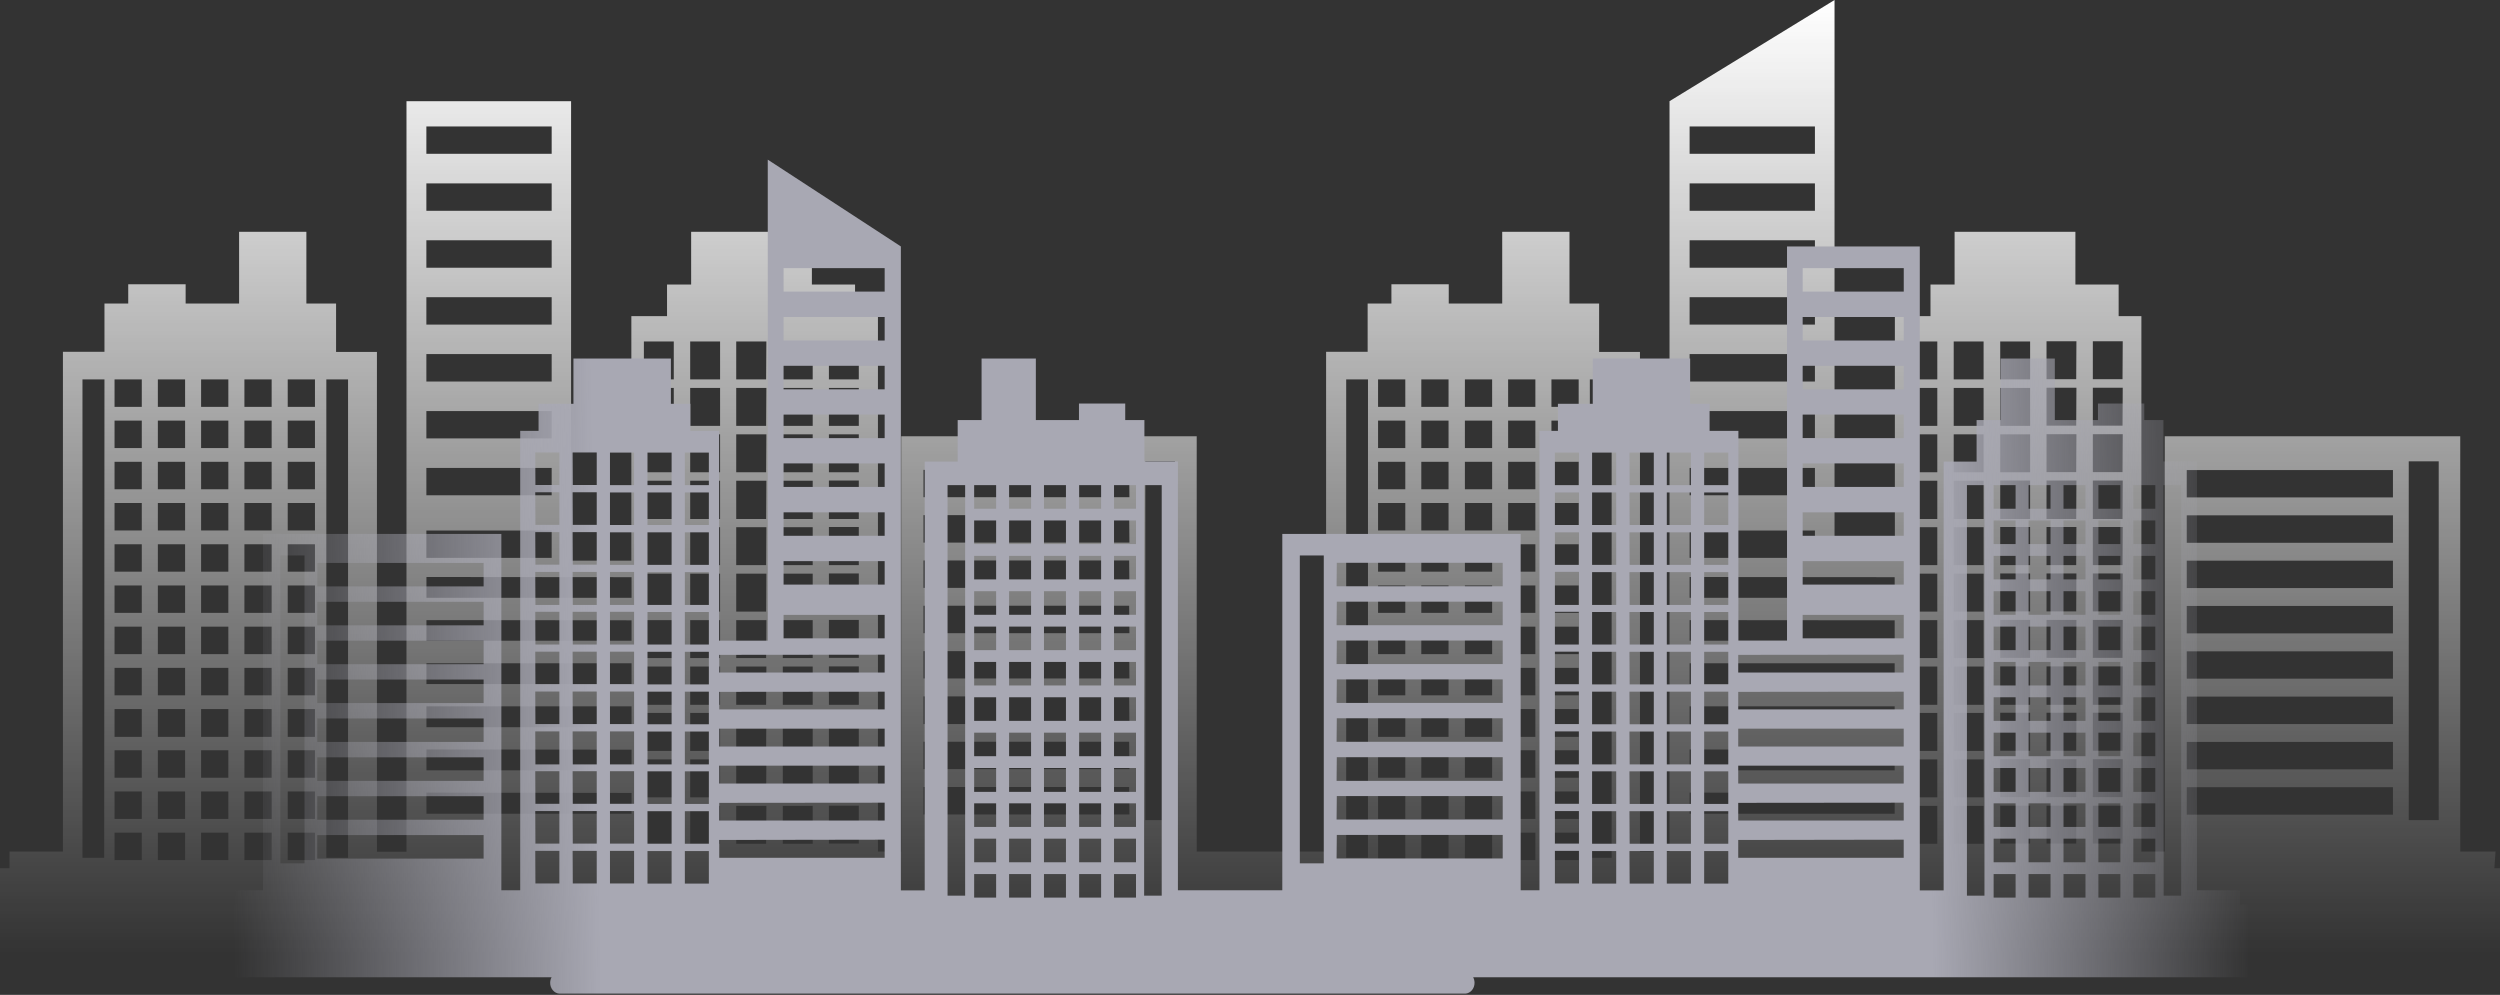 <svg width="1754" height="698" viewBox="0 0 1754 698" fill="none" xmlns="http://www.w3.org/2000/svg">
<rect x="0" y="0" width="1754" height="698" fill="#333333" stroke="none"/>
<path d="M0 609.181H6.689V597.447H44.148V246.801H73.293V212.95H89.967V199.464H130.244V212.95H167.751V162.646H214.956V212.95H235.787V246.936H264.454V597.582H285.19V70.983H400.671V393.353H442.955V221.806H467.991V199.644H484.905V162.646H569.616V199.644H599.908V221.806H615.962V597.447H632.302V306.096H839.613V597.447H930.393V246.801H959.538V212.95H976.212V199.464H1016.44V212.95H1053.95V162.646H1101.15V212.95H1121.94V246.936H1150.6V597.582H1171.34V70.983L1287.11 0V393.353H1329.44V221.806H1354.43V199.644H1371.34V162.646H1456.1V199.644H1486.44V221.806H1502.4V597.447H1518.79V306.096H1726.1V597.447H1750.89C1750.56 601.943 1750.27 605.899 1750.03 609.181H1754V668.611H1473.54C1358.3 669.195 1216.49 669.06 1066.99 668.611H0V609.181ZM73.293 266.177H57.86V601.853H73.101L73.293 266.177ZM99.475 266.177H80.364V285.462H99.475V266.177ZM99.475 295.082H80.364V314.368H99.475V295.082ZM99.475 323.988H80.364V343.274H99.475V323.988ZM99.475 352.894H80.364V372.18H99.475V352.894ZM99.475 381.845H80.364V401.085H99.475V381.845ZM99.475 410.751H80.364V429.991H99.475V410.751ZM99.475 439.657H80.364V458.942H99.475V439.657ZM99.475 468.562H80.364V487.848H99.475V468.562ZM99.475 497.468H80.364V516.979H99.475V497.468ZM99.475 526.374H80.364V545.66H99.475V526.374ZM99.475 555.28H80.364V574.565H99.475V555.28ZM99.475 584.186H80.364V603.471H99.475V584.186ZM129.862 266.177H110.751V285.462H129.862V266.177ZM129.862 295.082H110.751V314.368H129.862V295.082ZM129.862 323.988H110.751V343.274H129.862V323.988ZM129.862 352.894H110.751V372.18H129.862V352.894ZM129.862 381.845H110.751V401.085H129.862V381.845ZM129.862 410.751H110.751V429.991H129.862V410.751ZM129.862 439.657H110.751V458.942H129.862V439.657ZM129.862 468.562H110.751V487.848H129.862V468.562ZM129.862 497.468H110.751V516.979H129.862V497.468ZM129.862 526.374H110.751V545.66H129.862V526.374ZM129.862 555.28H110.751V574.565H129.862V555.28ZM129.862 584.186H110.751V603.471H129.862V584.186ZM160.202 266.177H141.09V285.462H160.202V266.177ZM160.202 295.082H141.09V314.368H160.202V295.082ZM160.202 323.988H141.09V343.274H160.202V323.988ZM160.202 352.894H141.09V372.18H160.202V352.894ZM160.202 381.845H141.09V401.085H160.202V381.845ZM160.202 410.751H141.09V429.991H160.202V410.751ZM160.202 439.657H141.09V458.942H160.202V439.657ZM160.202 468.562H141.09V487.848H160.202V468.562ZM160.202 497.468H141.09V516.979H160.202V497.468ZM160.202 526.374H141.09V545.66H160.202V526.374ZM160.202 555.28H141.09V574.565H160.202V555.28ZM160.202 584.186H141.09V603.471H160.202V584.186ZM190.589 266.177H171.477V285.462H190.589V266.177ZM190.589 295.082H171.477V314.368H190.589V295.082ZM190.589 323.988H171.477V343.274H190.589V323.988ZM190.589 352.894H171.477V372.18H190.589V352.894ZM190.589 381.845H171.477V401.085H190.589V381.845ZM190.589 410.751H171.477V429.991H190.589V410.751ZM190.589 439.657H171.477V458.942H190.589V439.657ZM190.589 468.562H171.477V487.848H190.589V468.562ZM190.589 497.468H171.477V516.979H190.589V497.468ZM190.589 526.374H171.477V545.66H190.589V526.374ZM190.589 555.28H171.477V574.565H190.589V555.28ZM190.589 584.186H171.477V603.471H190.589V584.186ZM220.976 266.177H201.865V285.462H220.976V266.177ZM220.976 295.082H201.865V314.368H220.976V295.082ZM220.976 323.988H201.865V343.274H220.976V323.988ZM220.976 352.894H201.865V372.18H220.976V352.894ZM220.976 381.845H201.865V401.085H220.976V381.845ZM220.976 410.751H201.865V429.991H220.976V410.751ZM220.976 439.657H201.865V458.942H220.976V439.657ZM220.976 468.562H201.865V487.848H220.976V468.562ZM220.976 497.468H201.865V516.979H220.976V497.468ZM220.976 526.374H201.865V545.66H220.976V526.374ZM220.976 555.28H201.865V574.565H220.976V555.28ZM220.976 584.186H201.865V603.471H220.976V584.186ZM244.196 266.177H228.955V601.853H244.196V266.177ZM387.054 88.74H299.142V107.891H387.054V88.74ZM387.054 128.66H299.142V147.901H387.054V128.66ZM387.054 168.58H299.142V187.821H387.054V168.58ZM387.054 208.5H299.142V227.74H387.054V208.5ZM387.054 248.419H299.142V267.66H387.054V248.419ZM387.054 288.384H299.142V307.58H387.054V288.384ZM387.054 328.304H299.142V347.5H387.054V328.304ZM387.054 372.225H299.142V391.42H387.054V372.225ZM299.19 404.817V419.427H443.099V404.952L299.19 404.817ZM299.19 435.071V449.547H443.099V435.206L299.19 435.071ZM299.19 465.326V479.936H443.099V465.326H299.19ZM299.19 495.58V510.19H443.099V495.58H299.19ZM299.19 525.835V540.445H443.099V525.97L299.19 525.835ZM299.19 556.089V570.924H443.099V556.314L299.19 556.089ZM472.721 239.563H451.747V266.177H472.721V239.563ZM472.721 272.156H451.747V298.769H472.721V272.156ZM472.721 304.748H451.747V331.361H472.721V304.748ZM472.721 337.295H451.747V364.133H472.721V337.295ZM472.721 369.887H451.747V396.5H472.721V369.887ZM472.721 402.479H451.747V429.092H472.721V402.479ZM472.721 435.071H451.747V461.684H472.721V435.071ZM472.721 467.663H451.747V494.501H472.721V467.663ZM472.721 500.21H451.747V526.869H472.721V500.21ZM472.721 532.803H451.747V559.416H472.721V532.803ZM472.721 565.395H451.747V592.008H472.721V565.395ZM505.211 239.563H484.236V266.177H505.211V239.563ZM505.211 272.156H484.236V298.769H505.211V272.156ZM505.211 304.748H484.236V331.361H505.211V304.748ZM505.211 337.295H484.236V364.133H505.211V337.295ZM505.211 369.887H484.236V396.5H505.211V369.887ZM505.211 402.479H484.236V429.092H505.211V402.479ZM505.211 435.071H484.236V461.684H505.211V435.071ZM505.211 467.663H484.236V494.501H505.211V467.663ZM505.211 500.21H484.236V526.869H505.211V500.21ZM505.211 532.803H484.236V559.416H505.211V532.803ZM505.211 565.395H484.236V592.008H505.211V565.395ZM537.7 239.563H516.534V266.177H537.509L537.7 239.563ZM537.7 272.156H516.534V298.769H537.509L537.7 272.156ZM537.7 304.748H516.534V331.361H537.509L537.7 304.748ZM537.7 337.295H516.534V364.133H537.509L537.7 337.295ZM537.7 369.887H516.534V396.5H537.509L537.7 369.887ZM537.7 402.479H516.534V429.092H537.509L537.7 402.479ZM537.7 435.071H516.534V461.684H537.509L537.7 435.071ZM537.7 467.663H516.534V494.501H537.509L537.7 467.663ZM537.7 500.21H516.534V526.869H537.509L537.7 500.21ZM537.7 532.803H516.534V559.416H537.509L537.7 532.803ZM537.7 565.395H516.534V592.008H537.509L537.7 565.395ZM570.19 239.563H549.215V266.177H570.19V239.563ZM570.19 272.156H549.215V298.769H570.19V272.156ZM570.19 304.748H549.215V331.361H570.19V304.748ZM570.19 337.295H549.215V364.133H570.19V337.295ZM570.19 369.887H549.215V396.5H570.19V369.887ZM570.19 402.479H549.215V429.092H570.19V402.479ZM570.19 435.071H549.215V461.684H570.19V435.071ZM570.19 467.663H549.215V494.501H570.19V467.663ZM570.19 500.21H549.215V526.869H570.19V500.21ZM570.19 532.803H549.215V559.416H570.19V532.803ZM570.19 565.395H549.215V592.008H570.19V565.395ZM602.536 239.563H581.561V266.177H602.536V239.563ZM602.536 272.156H581.561V298.769H602.536V272.156ZM602.536 304.748H581.561V331.361H602.536V304.748ZM602.536 337.16H581.561V364.133H602.536V337.16ZM602.536 369.752H581.561V396.5H602.536V369.752ZM602.536 402.344H581.561V428.957H602.536V402.344ZM602.536 434.936H581.561V461.549H602.536V434.936ZM602.536 467.528H581.561V494.501H602.536V467.528ZM602.536 500.076H581.561V526.734H602.536V500.076ZM602.536 532.668H581.561V559.281H602.536V532.668ZM602.536 565.26H581.561V591.873H602.536V565.26ZM792.217 329.653H647.926V348.848H792.408L792.217 329.653ZM792.217 361.435H647.926V380.676H792.408L792.217 361.435ZM792.217 393.218H647.926V412.459H792.408L792.217 393.218ZM792.217 425.001H647.926V444.242H792.408L792.217 425.001ZM792.217 456.829H647.926V476.025H792.408L792.217 456.829ZM792.217 488.612H647.926V507.988H792.408L792.217 488.612ZM792.217 520.395H647.926V539.636H792.408L792.217 520.395ZM792.217 552.178H647.926V571.419H792.408L792.217 552.178ZM824.372 323.674H803.54V575.42H824.372V323.674ZM959.776 266.177H944.487V601.853H959.776V266.177ZM985.959 266.177H966.848V285.462H985.959V266.177ZM985.959 295.082H966.848V314.368H985.959V295.082ZM985.959 323.988H966.848V343.274H985.959V323.988ZM985.959 352.894H966.848V372.18H985.959V352.894ZM985.959 381.845H966.848V401.085H985.959V381.845ZM985.959 410.751H966.848V429.991H985.959V410.751ZM985.959 439.657H966.848V458.942H985.959V439.657ZM985.959 468.562H966.848V487.848H985.959V468.562ZM985.959 497.468H966.848V516.979H985.959V497.468ZM985.959 526.374H966.848V545.66H985.959V526.374ZM985.959 555.28H966.848V574.565H985.959V555.28ZM985.959 584.186H966.848V603.471H985.959V584.186ZM1016.3 266.177H997.187V285.462H1016.3V266.177ZM1016.3 295.082H997.187V314.368H1016.3V295.082ZM1016.3 323.988H997.187V343.274H1016.3V323.988ZM1016.3 352.894H997.187V372.18H1016.3V352.894ZM1016.3 381.845H997.187V401.085H1016.3V381.845ZM1016.3 410.751H997.187V429.991H1016.3V410.751ZM1016.3 439.657H997.187V458.942H1016.3V439.657ZM1016.3 468.562H997.187V487.848H1016.3V468.562ZM1016.3 497.468H997.187V516.979H1016.3V497.468ZM1016.3 526.374H997.187V545.66H1016.3V526.374ZM1016.3 555.28H997.187V574.565H1016.3V555.28ZM1016.3 584.186H997.187V603.471H1016.3V584.186ZM1046.88 266.177H1027.77V285.462H1046.88V266.177ZM1046.88 295.082H1027.77V314.368H1046.88V295.082ZM1046.88 323.988H1027.77V343.274H1046.88V323.988ZM1046.88 352.894H1027.77V372.18H1046.88V352.894ZM1046.88 381.845H1027.77V401.085H1046.88V381.845ZM1046.88 410.751H1027.77V429.991H1046.88V410.751ZM1046.88 439.657H1027.77V458.942H1046.88V439.657ZM1046.88 468.562H1027.77V487.848H1046.88V468.562ZM1046.88 497.468H1027.77V516.979H1046.88V497.468ZM1046.88 526.374H1027.77V545.66H1046.88V526.374ZM1046.88 555.28H1027.77V574.565H1046.88V555.28ZM1046.88 584.186H1027.77V603.471H1046.88V584.186ZM1077.22 266.177H1058.1V285.462H1077.22V266.177ZM1077.22 295.082H1058.1V314.368H1077.22V295.082ZM1077.22 323.988H1058.1V343.274H1077.22V323.988ZM1077.22 352.894H1058.1V372.18H1077.22V352.894ZM1077.22 381.845H1058.1V401.085H1077.22V381.845ZM1077.22 410.751H1058.1V429.991H1077.22V410.751ZM1077.22 439.657H1058.1V458.942H1077.22V439.657ZM1077.22 468.562H1058.1V487.848H1077.22V468.562ZM1077.22 497.468H1058.1V516.979H1077.22V497.468ZM1077.22 526.374H1058.1V545.66H1077.22V526.374ZM1077.22 555.28H1058.1V574.565H1077.22V555.28ZM1077.22 584.186H1058.1V603.471H1077.22V584.186ZM1107.6 266.177H1088.49V285.462H1107.6V266.177ZM1107.6 295.082H1088.49V314.368H1107.6V295.082ZM1107.6 323.988H1088.49V343.274H1107.6V323.988ZM1107.6 352.894H1088.49V372.18H1107.6V352.894ZM1107.6 381.845H1088.49V401.085H1107.6V381.845ZM1107.6 410.751H1088.49V429.991H1107.6V410.751ZM1107.6 439.657H1088.49V458.942H1107.6V439.657ZM1107.6 468.562H1088.49V487.848H1107.6V468.562ZM1107.6 497.468H1088.49V516.979H1107.6V497.468ZM1107.6 526.374H1088.49V545.66H1107.6V526.374ZM1107.6 555.28H1088.49V574.565H1107.6V555.28ZM1107.6 584.186H1088.49V603.471H1107.6V584.186ZM1130.73 266.177H1115.44V601.853H1130.73V266.177ZM1273.35 88.74H1185.43V107.891H1273.35V88.74ZM1273.35 128.66H1185.43V147.901H1273.35V128.66ZM1273.35 168.58H1185.43V187.821H1273.35V168.58ZM1273.35 208.5H1185.43V227.74H1273.35V208.5ZM1273.35 248.419H1185.43V267.66H1273.35V248.419ZM1273.35 288.384H1185.43V307.58H1273.35V288.384ZM1273.35 328.304H1185.43V347.5H1273.35V328.304ZM1273.35 372.225H1185.43V391.42H1273.35V372.225ZM1185.43 404.817V419.427H1329.3V404.952L1185.43 404.817ZM1185.43 435.071V449.547H1329.3V435.206L1185.43 435.071ZM1185.43 465.326V479.936H1329.3V465.326H1185.43ZM1185.43 495.58V510.19H1329.3V495.58H1185.43ZM1185.43 525.835V540.445H1329.3V525.97L1185.43 525.835ZM1185.43 556.089V570.924H1329.3V556.314L1185.43 556.089ZM1359.21 239.563H1338.33V266.177H1359.21V239.563ZM1359.21 272.156H1338.33V298.769H1359.21V272.156ZM1359.21 304.748H1338.33V331.361H1359.21V304.748ZM1359.21 337.295H1338.33V364.133H1359.21V337.295ZM1359.21 369.887H1338.33V396.5H1359.21V369.887ZM1359.21 402.479H1338.33V429.092H1359.21V402.479ZM1359.21 435.071H1338.33V461.684H1359.21V435.071ZM1359.21 467.663H1338.33V494.501H1359.21V467.663ZM1359.21 500.21H1338.33V526.869H1359.21V500.21ZM1359.21 532.803H1338.33V559.416H1359.21V532.803ZM1359.21 565.395H1338.33V592.008H1359.21V565.395ZM1391.69 239.563H1370.72V266.177H1391.69V239.563ZM1391.69 272.156H1370.72V298.769H1391.69V272.156ZM1391.69 304.748H1370.72V331.361H1391.69V304.748ZM1391.69 337.295H1370.72V364.133H1391.69V337.295ZM1391.69 369.887H1370.72V396.5H1391.69V369.887ZM1391.69 402.479H1370.72V429.092H1391.69V402.479ZM1391.69 435.071H1370.72V461.684H1391.69V435.071ZM1391.69 467.663H1370.72V494.501H1391.69V467.663ZM1391.69 500.21H1370.72V526.869H1391.69V500.21ZM1391.69 532.803H1370.72V559.416H1391.69V532.803ZM1391.69 565.395H1370.72V592.008H1391.69V565.395ZM1424.33 239.563H1403.35V266.177H1424.33V239.563ZM1424.33 272.156H1403.35V298.769H1424.33V272.156ZM1424.33 304.748H1403.35V331.361H1424.33V304.748ZM1424.33 337.16H1403.35V364.133H1424.33V337.16ZM1424.33 369.752H1403.35V396.5H1424.33V369.752ZM1424.33 402.344H1403.35V428.957H1424.33V402.344ZM1424.33 434.936H1403.35V461.549H1424.33V434.936ZM1424.33 467.528H1403.35V494.501H1424.33V467.528ZM1424.33 500.076H1403.35V526.734H1424.33V500.076ZM1424.33 532.668H1403.35V559.281H1424.33V532.668ZM1424.33 565.26H1403.35V591.873H1424.33V565.26ZM1456.82 239.429H1435.84V266.042H1456.67L1456.82 239.429ZM1456.82 272.021H1435.84V298.634H1456.67L1456.82 272.021ZM1456.82 304.613H1435.84V331.226H1456.67L1456.82 304.613ZM1456.82 337.16H1435.84V364.133H1456.67L1456.82 337.16ZM1456.82 369.752H1435.84V396.5H1456.67L1456.82 369.752ZM1456.82 402.344H1435.84V428.957H1456.67L1456.82 402.344ZM1456.82 434.936H1435.84V461.549H1456.67L1456.82 434.936ZM1456.82 467.528H1435.84V494.501H1456.67L1456.82 467.528ZM1456.82 500.076H1435.84V526.734H1456.67L1456.82 500.076ZM1456.82 532.668H1435.84V559.281H1456.67L1456.82 532.668ZM1456.82 565.26H1435.84V591.873H1456.67L1456.82 565.26ZM1489.31 239.429H1468.33V266.042H1489.16L1489.31 239.429ZM1489.31 272.021H1468.33V298.634H1489.16L1489.31 272.021ZM1489.31 304.613H1468.33V331.226H1489.16L1489.31 304.613ZM1489.31 337.16H1468.33V364.133H1489.16L1489.31 337.16ZM1489.31 369.752H1468.33V396.5H1489.16L1489.31 369.752ZM1489.31 402.344H1468.33V428.957H1489.16L1489.31 402.344ZM1489.31 434.936H1468.33V461.549H1489.16L1489.31 434.936ZM1489.31 467.528H1468.33V494.501H1489.16L1489.31 467.528ZM1489.31 500.076H1468.33V526.734H1489.16L1489.31 500.076ZM1489.31 532.668H1468.33V559.281H1489.16L1489.31 532.668ZM1489.31 565.26H1468.33V591.873H1489.16L1489.31 565.26ZM1678.89 329.787H1534.22V348.983H1678.89V329.787ZM1678.89 361.57H1534.22V380.811H1678.89V361.57ZM1678.89 393.353H1534.22V412.594H1678.89V393.353ZM1678.89 425.136H1534.22V444.377H1678.89V425.136ZM1678.89 456.964H1534.22V476.16H1678.89V456.964ZM1678.89 488.747H1534.22V507.988H1678.89V488.747ZM1678.89 520.53H1534.22V539.771H1678.89V520.53ZM1678.89 552.313H1534.22V571.554H1678.89V552.313ZM1711 323.674H1689.98V575.42H1711V323.674Z" fill="url(#paint0_linear)"/>
<path fill-rule="evenodd" clip-rule="evenodd" d="M1571.6 634.675H1577V685.666H1033.57C1034.2 686.836 1034.54 688.182 1034.54 689.565C1034.54 691.487 1033.89 693.336 1032.7 694.74C1031.52 696.145 1029.89 696.999 1028.16 697.131H392.384C390.652 696.999 389.029 696.145 387.844 694.74C386.659 693.336 386 691.487 386 689.565C386 688.182 386.342 686.836 386.976 685.666H162V634.675H165.199L165.122 633.549C164.946 630.97 164.74 627.964 164.505 624.608H184.51V374.63H351.754V624.608H364.974V302.309H377.848V283.294H402.324V251.55H470.701V283.294H484.346V302.309H504.505V449.496H538.655V112L632.048 172.904V624.724H648.776V323.87H671.903V294.711H688.669V251.55H726.751V294.711H757.008V283.139H789.463V294.711H802.915V323.755H826.427V624.608H899.661V374.63H1066.9V624.608H1080.09V302.309H1093.04V283.294H1117.47V251.55H1185.81V283.294H1199.46V302.309H1219.66V449.496H1253.77V172.904H1346.93V624.724H1363.66V323.87H1386.78V294.711H1403.59V251.55H1441.67V294.711H1471.93V283.139H1504.42V294.711H1517.87V323.755H1541.39V624.608H1571.6V634.675ZM1530.32 340.379H1517.87L1518.03 628.388H1530.32V340.379ZM1512.17 340.379H1496.75V356.926H1512.17V340.379ZM1512.17 365.18H1496.75V381.727H1512.17V365.18ZM1512.17 389.981H1496.75V406.528H1512.17V389.981ZM1512.17 414.782H1496.75V431.329H1512.17V414.782ZM1512.17 439.622H1496.75V456.13H1512.17V439.622ZM1512.17 464.423H1496.75V480.931H1512.17V464.423ZM1512.17 489.224H1496.75V505.771H1512.17V489.224ZM1512.17 514.025H1496.75V530.572H1512.17V514.025ZM1512.17 538.826H1496.75V555.566H1512.17V538.826ZM1512.17 563.627H1496.75V580.174H1512.17V563.627ZM1512.17 588.428H1496.75V604.975H1512.17V588.428ZM1512.17 613.23H1496.75V629.777H1512.17V613.23ZM1487.65 340.379H1472.24V356.926H1487.65V340.379ZM1487.65 365.18H1472.24V381.727H1487.65V365.18ZM1487.65 389.981H1472.24V406.528H1487.65V389.981ZM1487.65 414.782H1472.24V431.329H1487.65V414.782ZM1487.65 439.622H1472.24V456.13H1487.65V439.622ZM1487.65 464.423H1472.24V480.931H1487.65V464.423ZM1487.65 489.224H1472.24V505.771H1487.65V489.224ZM1487.65 514.025H1472.24V530.572H1487.65V514.025ZM1487.65 538.826H1472.24V555.566H1487.65V538.826ZM1487.65 563.627H1472.24V580.174H1487.65V563.627ZM1487.65 588.428H1472.24V604.975H1487.65V588.428ZM1487.65 613.23H1472.24V629.777H1487.65V613.23ZM1463.18 340.379H1447.76V356.926H1463.18V340.379ZM1463.18 365.18H1447.76V381.727H1463.18V365.18ZM1463.18 389.981H1447.76V406.528H1463.18V389.981ZM1463.18 414.782H1447.76V431.329H1463.18V414.782ZM1463.18 439.622H1447.76V456.13H1463.18V439.622ZM1463.18 464.423H1447.76V480.931H1463.18V464.423ZM1463.18 489.224H1447.76V505.771H1463.18V489.224ZM1463.18 514.025H1447.76V530.572H1463.18V514.025ZM1463.18 538.826H1447.76V555.566H1463.18V538.826ZM1463.18 563.627H1447.76V580.174H1463.18V563.627ZM1463.18 588.428H1447.76V604.975H1463.18V588.428ZM1463.18 613.23H1447.76V629.777H1463.18V613.23ZM1438.66 340.379H1423.25V356.926H1438.66V340.379ZM1438.66 365.18H1423.25V381.727H1438.66V365.18ZM1438.66 389.981H1423.25V406.528H1438.66V389.981ZM1438.66 414.782H1423.25V431.329H1438.66V414.782ZM1438.66 439.622H1423.25V456.13H1438.66V439.622ZM1438.66 464.423H1423.25V480.931H1438.66V464.423ZM1438.66 489.224H1423.25V505.771H1438.66V489.224ZM1438.66 514.025H1423.25V530.572H1438.66V514.025ZM1438.66 538.826H1423.25V555.566H1438.66V538.826ZM1438.66 563.627H1423.25V580.174H1438.66V563.627ZM1438.66 588.428H1423.25V604.975H1438.66V588.428ZM1438.66 613.23H1423.25V629.777H1438.66V613.23ZM1414.15 340.379H1398.73V356.926H1414.15V340.379ZM1414.15 365.18H1398.73V381.727H1414.15V365.18ZM1414.15 389.981H1398.73V406.528H1414.15V389.981ZM1414.15 414.782H1398.73V431.329H1414.15V414.782ZM1414.15 439.622H1398.73V456.13H1414.15V439.622ZM1414.15 464.423H1398.73V480.931H1414.15V464.423ZM1414.15 489.224H1398.73V505.771H1414.15V489.224ZM1414.15 514.025H1398.73V530.572H1414.15V514.025ZM1414.15 538.826H1398.73V555.566H1414.15V538.826ZM1414.15 563.627H1398.73V580.174H1414.15V563.627ZM1414.15 588.428H1398.73V604.975H1414.15V588.428ZM1414.15 613.23H1398.73V629.777H1414.15V613.23ZM1392.3 340.379H1380V628.388H1392.3V340.379ZM1335.67 188.139H1264.75V204.57H1335.67V188.139ZM1335.67 222.39H1264.75V238.898H1335.67V222.39ZM1335.67 256.641H1264.75V273.149H1335.67V256.641ZM1335.67 290.892H1264.75V307.401H1335.67V290.892ZM1335.67 325.143H1264.75V341.651H1335.67V325.143ZM1335.67 359.433H1264.75V375.902H1335.67V359.433ZM1335.67 393.684H1264.75V410.154H1335.67V393.684ZM1335.67 431.368H1264.75V447.837H1335.67V431.368ZM1335.64 471.867V459.332L1219.54 459.447V471.867H1335.64ZM1335.64 497.71V485.29L1219.54 485.405V497.71H1335.64ZM1335.64 523.784V511.248H1219.54V523.784H1335.64ZM1335.64 549.742V537.206H1219.54V549.742H1335.64ZM1335.64 575.7V563.165L1219.54 563.28V575.7H1335.64ZM1335.64 601.851V589.123L1219.54 589.316V601.851H1335.64ZM1212.56 317.545H1195.64V340.379H1212.56V317.545ZM1212.56 345.509H1195.64V368.343H1212.56V345.509ZM1212.56 373.473H1195.64V396.307H1212.56V373.473ZM1212.56 401.398H1195.64V424.425H1212.56V401.398ZM1212.56 429.362H1195.64V452.196H1212.56V429.362ZM1212.56 457.326H1195.64V480.16H1212.56V457.326ZM1212.56 485.29H1195.64V508.124H1212.56V485.29ZM1212.56 513.254H1195.64V536.281H1212.56V513.254ZM1212.56 541.179H1195.64V564.052H1212.56V541.179ZM1212.56 569.143H1195.64V591.977H1212.56V569.143ZM1212.56 597.107H1195.64V619.941H1212.56V597.107ZM1186.35 317.545H1169.43V340.379H1186.35V317.545ZM1186.35 345.509H1169.43V368.343H1186.35V345.509ZM1186.35 373.473H1169.43V396.307H1186.35V373.473ZM1186.35 401.398H1169.43V424.425H1186.35V401.398ZM1186.35 429.362H1169.43V452.196H1186.35V429.362ZM1186.35 457.326H1169.43V480.16H1186.35V457.326ZM1186.35 485.29H1169.43V508.124H1186.35V485.29ZM1186.35 513.254H1169.43V536.281H1186.35V513.254ZM1186.35 541.179H1169.43V564.052H1186.35V541.179ZM1186.35 569.143H1169.43V591.977H1186.35V569.143ZM1186.35 597.107H1169.43V619.941H1186.35V597.107ZM1160.3 317.545H1143.22L1143.38 340.379H1160.3V317.545ZM1160.3 345.509H1143.22L1143.38 368.343H1160.3V345.509ZM1160.3 373.473H1143.22L1143.38 396.307H1160.3V373.473ZM1160.3 401.398H1143.22L1143.38 424.425H1160.3V401.398ZM1160.3 429.362H1143.22L1143.38 452.196H1160.3V429.362ZM1160.3 457.326H1143.22L1143.38 480.16H1160.3V457.326ZM1160.3 485.29H1143.22L1143.38 508.124H1160.3V485.29ZM1160.3 513.254H1143.22L1143.38 536.281H1160.3V513.254ZM1160.3 541.179H1143.22L1143.38 564.052H1160.3V541.179ZM1160.3 569.143H1143.22L1143.38 591.977H1160.3V569.143ZM1160.3 597.107H1143.22L1143.38 619.941H1160.3V597.107ZM1133.93 317.545H1117.01V340.379H1133.93V317.545ZM1133.93 345.509H1117.01V368.343H1133.93V345.509ZM1133.93 373.473H1117.01V396.307H1133.93V373.473ZM1133.93 401.398H1117.01V424.425H1133.93V401.398ZM1133.93 429.362H1117.01V452.196H1133.93V429.362ZM1133.93 457.326H1117.01V480.16H1133.93V457.326ZM1133.93 485.29H1117.01V508.124H1133.93V485.29ZM1133.93 513.254H1117.01V536.281H1133.93V513.254ZM1133.93 541.179H1117.01V564.052H1133.93V541.179ZM1133.93 569.143H1117.01V591.977H1133.93V569.143ZM1133.93 597.107H1117.01V619.941H1133.93V597.107ZM1107.84 317.545H1090.92V340.379H1107.84V317.545ZM1107.84 345.509H1090.92V368.343H1107.84V345.509ZM1107.84 373.473H1090.92V396.307H1107.84V373.473ZM1107.84 401.282H1090.92V424.425H1107.84V401.282ZM1107.84 429.246H1090.92V452.196H1107.84V429.246ZM1107.84 457.21H1090.92V480.044H1107.84V457.21ZM1107.84 485.174H1090.92V508.008H1107.84V485.174ZM1107.84 513.138H1090.92V536.281H1107.84V513.138ZM1107.84 541.063H1090.92V563.936H1107.84V541.063ZM1107.84 569.027H1090.92V591.861H1107.84V569.027ZM1107.84 596.991H1090.92V619.825H1107.84V596.991ZM1054.3 394.841H937.897L937.743 411.311H1054.3V394.841ZM1054.3 422.111H937.897L937.743 438.619H1054.3V422.111ZM1054.3 449.38H937.897L937.743 465.889H1054.3V449.38ZM1054.3 476.65H937.897L937.743 493.158H1054.3V476.65ZM1054.3 503.958H937.897L937.743 520.428H1054.3V503.958ZM1054.3 531.228H937.897L937.743 547.852H1054.3V531.228ZM1054.3 558.497H937.897L937.743 575.006H1054.3V558.497ZM1054.3 585.767H937.897L937.743 602.276H1054.3V585.767ZM928.762 389.711H911.957V605.708H928.762V389.711ZM815.056 340.379H802.722V628.388H815.056V340.379ZM797.017 340.379H781.6V356.926H797.017V340.379ZM797.017 365.18H781.6V381.727H797.017V365.18ZM797.017 389.981H781.6V406.528H797.017V389.981ZM797.017 414.782H781.6V431.329H797.017V414.782ZM797.017 439.622H781.6V456.13H797.017V439.622ZM797.017 464.423H781.6V480.931H797.017V464.423ZM797.017 489.224H781.6V505.771H797.017V489.224ZM797.017 514.025H781.6V530.572H797.017V514.025ZM797.017 538.826H781.6V555.566H797.017V538.826ZM797.017 563.627H781.6V580.174H797.017V563.627ZM797.017 588.428H781.6V604.975H797.017V588.428ZM797.017 613.23H781.6V629.777H797.017V613.23ZM772.542 340.379H757.124V356.926H772.542V340.379ZM772.542 365.18H757.124V381.727H772.542V365.18ZM772.542 389.981H757.124V406.528H772.542V389.981ZM772.542 414.782H757.124V431.329H772.542V414.782ZM772.542 439.622H757.124V456.13H772.542V439.622ZM772.542 464.423H757.124V480.931H772.542V464.423ZM772.542 489.224H757.124V505.771H772.542V489.224ZM772.542 514.025H757.124V530.572H772.542V514.025ZM772.542 538.826H757.124V555.566H772.542V538.826ZM772.542 563.627H757.124V580.174H772.542V563.627ZM772.542 588.428H757.124V604.975H772.542V588.428ZM772.542 613.23H757.124V629.777H772.542V613.23ZM747.873 340.379H732.456V356.926H747.873V340.379ZM747.873 365.18H732.456V381.727H747.873V365.18ZM747.873 389.981H732.456V406.528H747.873V389.981ZM747.873 414.782H732.456V431.329H747.873V414.782ZM747.873 439.622H732.456V456.13H747.873V439.622ZM747.873 464.423H732.456V480.931H747.873V464.423ZM747.873 489.224H732.456V505.771H747.873V489.224ZM747.873 514.025H732.456V530.572H747.873V514.025ZM747.873 538.826H732.456V555.566H747.873V538.826ZM747.873 563.627H732.456V580.174H747.873V563.627ZM747.873 588.428H732.456V604.975H747.873V588.428ZM747.873 613.23H732.456V629.777H747.873V613.23ZM723.398 340.379H707.98V356.926H723.398V340.379ZM723.398 365.18H707.98V381.727H723.398V365.18ZM723.398 389.981H707.98V406.528H723.398V389.981ZM723.398 414.782H707.98V431.329H723.398V414.782ZM723.398 439.622H707.98V456.13H723.398V439.622ZM723.398 464.423H707.98V480.931H723.398V464.423ZM723.398 489.224H707.98V505.771H723.398V489.224ZM723.398 514.025H707.98V530.572H723.398V514.025ZM723.398 538.826H707.98V555.566H723.398V538.826ZM723.398 563.627H707.98V580.174H723.398V563.627ZM723.398 588.428H707.98V604.975H723.398V588.428ZM723.398 613.23H707.98V629.777H723.398V613.23ZM698.884 340.379H683.466V356.926H698.884V340.379ZM698.884 365.18H683.466V381.727H698.884V365.18ZM698.884 389.981H683.466V406.528H698.884V389.981ZM698.884 414.782H683.466V431.329H698.884V414.782ZM698.884 439.622H683.466V456.13H698.884V439.622ZM698.884 464.423H683.466V480.931H698.884V464.423ZM698.884 489.224H683.466V505.771H698.884V489.224ZM698.884 514.025H683.466V530.572H698.884V514.025ZM698.884 538.826H683.466V555.566H698.884V538.826ZM698.884 563.627H683.466V580.174H698.884V563.627ZM698.884 588.428H683.466V604.975H698.884V588.428ZM698.884 613.23H683.466V629.777H698.884V613.23ZM677.145 340.379H664.81V628.388H677.145V340.379ZM620.677 188.139H549.756V204.57H620.677V188.139ZM620.677 222.39H549.756V238.898H620.677V222.39ZM620.677 256.641H549.756V273.149H620.677V256.641ZM620.677 290.892H549.756V307.401H620.677V290.892ZM620.677 325.143H549.756V341.651H620.677V325.143ZM620.677 359.433H549.756V375.902H620.677V359.433ZM620.677 393.684H549.756V410.154H620.677V393.684ZM620.677 431.368H549.756V447.837H620.677V431.368ZM620.677 471.867V459.332L504.62 459.447V471.867H620.677ZM620.677 497.71V485.29L504.62 485.405V497.71H620.677ZM620.677 523.784V511.248H504.62V523.784H620.677ZM620.677 549.742V537.206H504.62V549.742H620.677ZM620.677 575.7V563.165L504.62 563.28V575.7H620.677ZM620.677 601.851V589.123L504.62 589.316V601.851H620.677ZM497.335 317.545H480.492V340.379H497.335V317.545ZM497.335 345.509H480.492V368.343H497.335V345.509ZM497.335 373.473H480.492V396.307H497.335V373.473ZM497.335 401.398H480.492V424.425H497.335V401.398ZM497.335 429.362H480.492V452.196H497.335V429.362ZM497.335 457.326H480.492V480.16H497.335V457.326ZM497.335 485.29H480.492V508.124H497.335V485.29ZM497.335 513.254H480.492V536.281H497.335V513.254ZM497.335 541.179H480.492V564.052H497.335V541.179ZM497.335 569.143H480.492V591.977H497.335V569.143ZM497.335 597.107H480.492V619.941H497.335V597.107ZM471.202 317.545H454.281V340.379H471.202V317.545ZM471.202 345.509H454.281V368.343H471.202V345.509ZM471.202 373.473H454.281V396.307H471.202V373.473ZM471.202 401.398H454.281V424.425H471.202V401.398ZM471.202 429.362H454.281V452.196H471.202V429.362ZM471.202 457.326H454.281V480.16H471.202V457.326ZM471.202 485.29H454.281V508.124H471.202V485.29ZM471.202 513.254H454.281V536.281H471.202V513.254ZM471.202 541.179H454.281V564.052H471.202V541.179ZM471.202 569.143H454.281V591.977H471.202V569.143ZM471.202 597.107H454.281V619.941H471.202V597.107ZM444.877 317.545H427.956V340.379H444.877V317.545ZM444.877 345.509H427.956V368.343H444.877V345.509ZM444.877 373.473H427.956V396.307H444.877V373.473ZM444.877 401.282H427.956V424.425H444.877V401.282ZM444.877 429.246H427.956V452.196H444.877V429.246ZM444.877 457.21H427.956V480.044H444.877V457.21ZM444.877 485.174H427.956V508.008H444.877V485.174ZM444.877 513.138H427.956V536.281H444.877V513.138ZM444.877 541.063H427.956V563.936H444.877V541.063ZM444.877 569.027H427.956V591.861H444.877V569.027ZM444.877 596.991H427.956V619.825H444.877V596.991ZM418.667 317.429H401.746L401.861 340.263H418.667V317.429ZM418.667 345.393H401.746L401.861 368.227H418.667V345.393ZM418.667 373.357H401.746L401.861 396.191H418.667V373.357ZM418.667 401.282H401.746L401.861 424.425H418.667V401.282ZM418.667 429.246H401.746L401.861 452.196H418.667V429.246ZM418.667 457.21H401.746L401.861 480.044H418.667V457.21ZM418.667 485.174H401.746L401.861 508.008H418.667V485.174ZM418.667 513.138H401.746L401.861 536.281H418.667V513.138ZM418.667 541.063H401.746L401.861 563.936H418.667V541.063ZM418.667 569.027H401.746L401.861 591.861H418.667V569.027ZM418.667 596.991H401.746L401.861 619.825H418.667V596.991ZM392.456 317.429H375.535L375.651 340.263H392.456V317.429ZM392.456 345.393H375.535L375.651 368.227H392.456V345.393ZM392.456 373.357H375.535L375.651 396.191H392.456V373.357ZM392.456 401.282H375.535L375.651 424.425H392.456V401.282ZM392.456 429.246H375.535L375.651 452.196H392.456V429.246ZM392.456 457.21H375.535L375.651 480.044H392.456V457.21ZM392.456 485.174H375.535L375.651 508.008H392.456V485.174ZM392.456 513.138H375.535L375.651 536.281H392.456V513.138ZM392.456 541.063H375.535L375.651 563.936H392.456V541.063ZM392.456 569.027H375.535L375.651 591.861H392.456V569.027ZM392.456 596.991H375.535L375.651 619.825H392.456V596.991ZM339.304 394.957H222.592V411.426H339.304V394.957ZM339.304 422.226H222.592V438.735H339.304V422.226ZM339.304 449.496H222.592V466.004H339.304V449.496ZM339.304 476.766H222.592V493.274H339.304V476.766ZM339.304 504.074H222.592V520.544H339.304V504.074ZM339.304 531.344H222.592V547.852H339.304V531.344ZM339.304 558.613H222.592V575.122H339.304V558.613ZM339.304 585.883H222.592V602.391H339.304V585.883ZM213.649 389.711H196.69V605.708H213.649V389.711Z" fill="url(#paint1_linear)"/>
<defs>
<linearGradient id="paint0_linear" x1="877" y1="0" x2="877" y2="669" gradientUnits="userSpaceOnUse">
<stop stop-color="white"/>
<stop offset="1" stop-color="white" stop-opacity="0"/>
</linearGradient>
<linearGradient id="paint1_linear" x1="1577" y1="522" x2="162" y2="544.5" gradientUnits="userSpaceOnUse">
<stop stop-color="#A8A8B3" stop-opacity="0"/>
<stop offset="0.158" stop-color="#A8A8B3"/>
<stop offset="0.818" stop-color="#A8A8B3"/>
<stop offset="1" stop-color="#A8A8B3" stop-opacity="0"/>
</linearGradient>
</defs>
</svg>
